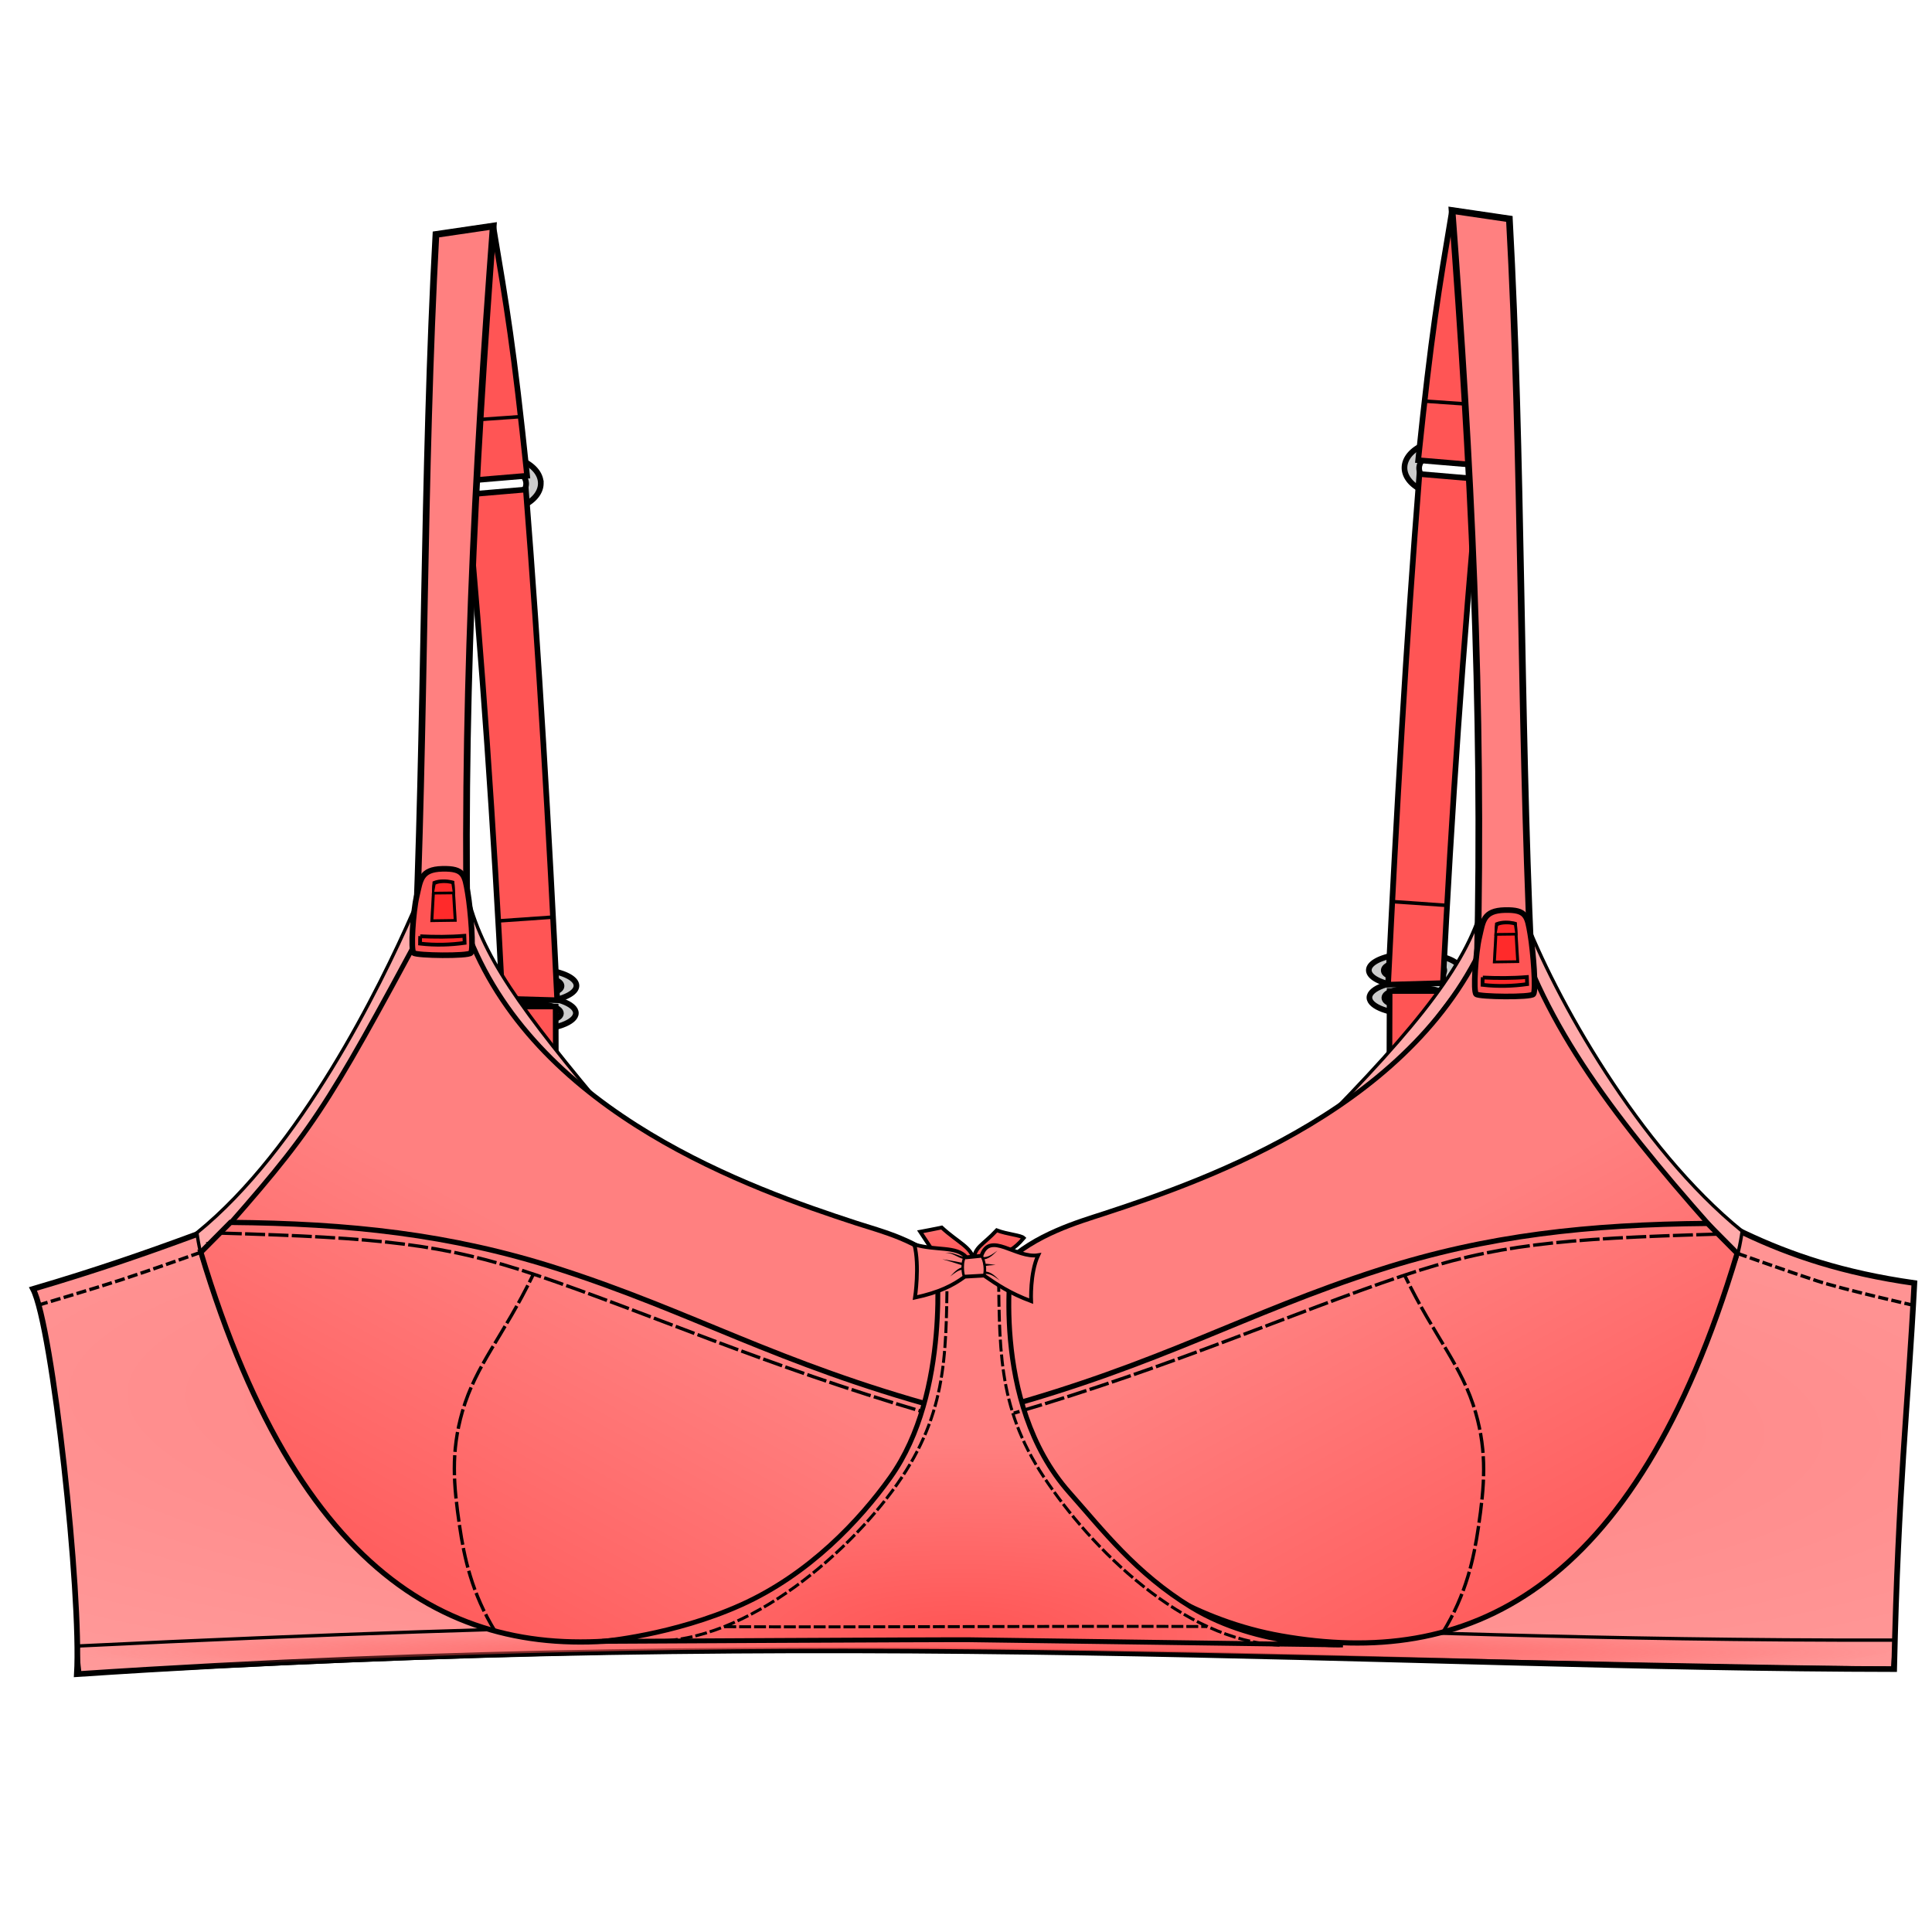 <svg xmlns="http://www.w3.org/2000/svg" xmlns:xlink="http://www.w3.org/1999/xlink" cursor="default" viewBox="0 0 256 256">
    <defs>
        <linearGradient id="linearGradient2397">
            <stop offset="0" stop-color="#f55"/>
            <stop offset="1" stop-color="#f55" stop-opacity="0"/>
        </linearGradient>
        <linearGradient id="linearGradient4">
            <stop offset="0" stop-color="#ff8080"/>
            <stop offset="1" stop-color="#ffd5d5"/>
        </linearGradient>
        <linearGradient id="linearGradient2">
            <stop offset="0" stop-color="#f55"/>
            <stop offset="1" stop-color="#ff8080"/>
        </linearGradient>
        <linearGradient id="linearGradient0">
            <stop offset="0" stop-color="#f55"/>
            <stop offset="1" stop-color="#ff8080"/>
        </linearGradient>
        <linearGradient id="linearGradient1" x1="38.891" x2="72.226" y1="1035.695" y2="975.086" gradientTransform="translate(13.98 101.413) scale(.885)" gradientUnits="userSpaceOnUse" xlink:href="#linearGradient0"/>
        <clipPath id="clipPath963-0" clipPathUnits="userSpaceOnUse">
            <use width="100%" height="100%" xlink:href="#g959-0"/>
        </clipPath>
        <linearGradient id="linearGradient1-9" x1="38.891" x2="72.226" y1="1035.695" y2="975.086" gradientTransform="translate(17.234 102.697) scale(.885)" gradientUnits="userSpaceOnUse" xlink:href="#linearGradient2"/>
        <linearGradient id="linearGradient3-9" x1="126.679" x2="123.822" y1="820.509" y2="839.365" gradientTransform="matrix(.34 -.009 .007 .336 79.971 690.62)" gradientUnits="userSpaceOnUse" xlink:href="#linearGradient2"/>
        <linearGradient id="linearGradient1-6" x1="38.891" x2="72.226" y1="1035.695" y2="975.086" gradientTransform="matrix(-.885 0 0 .885 242.833 101.982)" gradientUnits="userSpaceOnUse" xlink:href="#linearGradient2"/>
        <linearGradient id="linearGradient1-9-2" x1="38.891" x2="72.226" y1="1035.695" y2="975.086" gradientTransform="matrix(-.885 0 0 .885 239.563 102.832)" gradientUnits="userSpaceOnUse" xlink:href="#linearGradient2"/>
        <radialGradient id="radialGradient2057" cx="127.43" cy="987.192" r="126.464" fx="127.43" fy="987.192" gradientTransform="matrix(5.206 .133 -.03 1.184 -504.57 -201.993)" gradientUnits="userSpaceOnUse" xlink:href="#linearGradient4"/>
        <radialGradient id="radialGradient2313" cx="126.113" cy="1038.043" r="49.586" fx="126.113" fy="1038.043" gradientTransform="matrix(1.724 .005 -.002 .527 -88.175 465.343)" gradientUnits="userSpaceOnUse" xlink:href="#linearGradient0"/>
        <radialGradient id="radialGradient2401" cx="129.209" cy="1018.759" r="121.812" fx="129.209" fy="1018.759" gradientTransform="matrix(.99 0 0 .03 2.774 984.735)" gradientUnits="userSpaceOnUse" xlink:href="#linearGradient2397"/>
        <clipPath id="clipPath963-0-9" clipPathUnits="userSpaceOnUse">
            <use width="100%" height="100%" xlink:href="#g959-0-3"/>
        </clipPath>
    </defs>
    <path fill="#ccc" stroke="#000" stroke-width=".75" d="M187.465 126.326c3.36 0 6.084.997 6.085 2.227 0 1.23-2.724 2.228-6.085 2.228-3.362 0-6.086-.997-6.086-2.228.001-1.23 2.725-2.227 6.086-2.227zm.177.944c-2.39 0-4.284.494-4.284 1.316 0 .822 1.852 1.191 4.242 1.191 2.39 0 3.776-.37 3.776-1.191 0-.822-1.344-1.316-3.734-1.316zM192.08 58.245a5.978 3.741 0 0 1 5.977 3.74 5.978 3.741 0 0 1-5.978 3.741 5.978 3.741 0 0 1-5.977-3.741 5.978 3.741 0 0 1 5.977-3.74zm.215 1.294a4.25 2.5 0 0 0-4.25 2.5 4.25 2.5 0 0 0 4.25 2.5 4.25 2.5 0 0 0 4.25-2.5 4.25 2.5 0 0 0-4.25-2.5z"/>
    <path fill="#f55" fill-rule="evenodd" stroke="#000" stroke-width=".75" d="M195.812 61.644l-7.897-.665c1.793-17.2 2.67-22.22 4.489-33.087l7.595 1.116z"/>
    <path fill="none" stroke="#000" stroke-width=".466" d="M196.145 53.663l-7.15-.499"/>
    <path fill="#ccc" stroke="#000" stroke-width=".75" d="M187.54 129.955c3.36 0 6.085.997 6.086 2.227 0 1.23-2.724 2.228-6.086 2.228-3.36 0-6.085-.998-6.085-2.228.001-1.23 2.725-2.227 6.085-2.227zm.178.944c-2.39 0-4.284.493-4.284 1.315s1.852 1.192 4.242 1.192c2.39 0 3.776-.37 3.776-1.192s-1.344-1.315-3.734-1.315z"/>
    <path fill="#f55" fill-rule="evenodd" stroke="#000" stroke-width=".75" d="M191.739 141.784l-.54-10.474h-7.067l-.042 14.797zM191.198 130.27l-7.274.208c1.114-22.647 2.383-45.243 4.157-67.67l7.814.665c-2.008 21.57-3.557 44.142-4.697 66.797z"/>
    <path fill="none" stroke="#000" stroke-width=".466" d="M191.614 119.962l-7.15-.499"/>
    <path fill="#ccc" stroke="#000" stroke-width=".75" d="M70.296 128.386c-3.36 0-6.084.996-6.085 2.226-.001 1.23 2.724 2.229 6.085 2.229 3.361 0 6.086-.998 6.085-2.229 0-1.23-2.725-2.226-6.085-2.226zm-.178.943c2.39 0 4.285.494 4.285 1.316 0 .822-1.853 1.191-4.242 1.191-2.39 0-3.777-.37-3.777-1.191 0-.822 1.345-1.315 3.734-1.316zM65.681 60.304a5.978 3.741 0 0 0-5.977 3.74 5.978 3.741 0 0 0 5.977 3.741 5.978 3.741 0 0 0 5.978-3.741 5.978 3.741 0 0 0-5.978-3.74zm-.216 1.294a4.25 2.5 0 0 1 4.25 2.5 4.25 2.5 0 0 1-4.25 2.5 4.25 2.5 0 0 1-4.25-2.5 4.25 2.5 0 0 1 4.25-2.5z"/>
    <path fill="#f55" fill-rule="evenodd" stroke="#000" stroke-width=".75" d="M61.948 63.703l7.898-.665c-1.793-17.2-2.671-22.22-4.49-33.087l-7.594 1.117z"/>
    <path fill="none" stroke="#000" stroke-width=".466" d="M61.616 55.722l7.15-.499"/>
    <path fill="#ccc" stroke="#000" stroke-width=".75" d="M70.22 132.014c-3.36 0-6.084.997-6.085 2.227-.001 1.23 2.724 2.228 6.085 2.228 3.361 0 6.086-.998 6.085-2.228 0-1.23-2.725-2.227-6.085-2.227zm-.178.944c2.39 0 4.285.493 4.285 1.315s-1.853 1.192-4.242 1.192c-2.39 0-3.777-.37-3.777-1.192s1.345-1.315 3.734-1.315z"/>
    <path fill="#f55" fill-rule="evenodd" stroke="#000" stroke-width=".75" d="M66.022 143.843l.54-10.474h7.066l.042 14.797zM66.562 132.33l7.274.207c-1.113-22.647-2.382-45.243-4.156-67.67l-7.815.665c2.009 21.57 3.557 44.142 4.697 66.797z"/>
    <path fill="none" stroke="#000" stroke-width=".466" d="M66.146 122.02l7.15-.498"/>
    <path fill="#ff8080" fill-rule="evenodd" stroke="#000" stroke-width=".885" d="M54.913 128.622c1.46-32.404 1.123-65.95 2.849-97.554l7.595-1.117c-2.46 32.768-4.158 65.308-3.346 99.86z"/>
    <path fill="url(#radialGradient2057)" fill-rule="evenodd" stroke="#000" stroke-width=".75" d="M4.374 967.154c2.583 4.914 6.438 40.544 5.808 51.042 99.507-6.628 176.015-.762 240.804-.67.557-24.44 1.787-34.102 2.68-51.154-18.853-2.677-27.824-9.41-40.604-16.805l-73.99 32.889c-5.64-.633-14.28-.41-22.785-.224l-72.151-29.04c-12.997 4.636-23.07 9.063-39.762 13.962z" transform="translate(0 -796.362)"/>
    <path fill="#faa" fill-rule="evenodd" stroke="#000" stroke-width=".442" d="M196.617 119.202c3.067.526 5.024 1.461 5.26 1.998 4.097 10.823 15.236 30.804 28.969 41.936 0 0-.496 3.732-1.201 4.477-21.601-22.047-26.035-37.42-31.294-43.557-.202-.236-17.774 26.46-24.359 25.936 14.215-14.34 20.84-22.851 22.625-30.79z"/>
    <path fill="url(#radialGradient2401)" fill-rule="evenodd" stroke="#000" stroke-width=".442" d="M250.792 1017.427c-99.218-1.326-139.254-4.983-240.201.75-.142-1.346-.489-3.685-.079-3.72 131.911-6.4 160.118-.61 240.541-.77-.042.837-.146 1.914-.261 3.74z" transform="translate(0 -796.362)"/>
    <path fill="#faa" fill-rule="evenodd" stroke="#000" stroke-width=".442" d="M61.911 118.444c-3.067.526-6.969 1.903-7.204 2.44-4.362 9.938-14.883 31.334-28.616 42.466 0 0 .496 3.732 1.201 4.477 21.602-22.047 26.035-37.421 31.294-43.557.202-.236 16.095 24.603 22.68 24.08-12.447-14.694-17.57-21.968-19.355-29.906z"/>
    <path fill="url(#linearGradient1)" fill-rule="evenodd" stroke="#000" stroke-width=".643" d="M28.031 961.268c35.45 34.946 35.441 46.313 57.882 43.195 22.026-3.061 37.42-14.447 38.914-21.392 9.377-19.71-4.882-22.52-11.373-24.64-13.911-4.544-41.867-14.352-51.225-37.798l-5.733-1.999c-13.644 25.322-14.924 27.36-28.465 42.634z" transform="translate(0 -796.362)"/>
    <path fill="url(#linearGradient1-6)" fill-rule="evenodd" stroke="#000" stroke-width=".643" d="M229.342 961.868c-25.179 39.482-39.854 48.563-55.501 48.638-22.238.105-40.361-19.92-41.856-26.866-9.377-19.708 7.755-24.33 14.246-26.451 13.911-4.545 41.867-14.353 51.225-37.798l3.258-.439c4.667 14.663 14.329 27.014 28.628 42.916z" transform="translate(0 -796.362)"/>
    <path fill="#ff8080" fill-rule="evenodd" stroke="#000" stroke-width=".885" d="M202.847 126.563c-1.46-32.405-1.122-65.95-2.848-97.555l-7.595-1.116c2.459 32.768 4.157 65.308 3.346 99.86z"/>
    <path fill="url(#linearGradient1-9-2)" fill-rule="evenodd" stroke="#000" stroke-width=".693" d="M230.182 962.43c-13.628 45.545-36.088 55-60.428 50.702-21.898-3.868-36.09-23.132-37.584-30.077 21.702-5.929 32.804-12.703 50.6-18.426 14.402-4.632 27.854-6.02 43.483-6.158z" transform="translate(0 -796.362)"/>
    <path fill="url(#linearGradient1-9)" fill-rule="evenodd" stroke="#000" stroke-width=".693" d="M26.616 962.296c13.627 45.545 36.087 55 60.427 50.701 21.898-3.868 36.09-23.131 37.584-30.076-21.702-5.929-32.804-12.703-50.6-18.426-14.402-4.632-27.854-6.02-43.483-6.158l-3.928 3.959z" transform="translate(0 -796.362)"/>
    <path fill="none" stroke="#000" stroke-dasharray="2.654,.442" stroke-width=".442" d="M65.645 216.214c-3.155-5.112-4.148-9.92-4.746-13.997-.8-5.451-1.178-9.815.372-15.188 1.783-6.183 5.382-9.896 9.359-18.094"/>
    <path fill="none" stroke="#000" stroke-dasharray="2.654,.442" stroke-width=".442" d="M29.381 163.398c20.78.595 29.372 1.393 41.642 5.544 14.664 4.962 30.5 12.03 51.436 18.173M191.153 216.348c3.154-5.112 4.147-9.919 4.745-13.996.8-5.452 1.178-9.816-.372-15.189-1.783-6.183-5.382-9.896-9.359-18.094"/>
    <path fill="url(#radialGradient2313)" fill-rule="evenodd" stroke="#000" stroke-width=".643" d="M124.056 962.843s1.993 17.97-6.085 29.288c-4.046 5.668-10.737 12.825-19.763 16.881-8.995 4.043-18.407 4.841-18.407 4.841s46.432-.253 48.682-.216c1.069.018 49.457.689 49.457.689s-11.134.477-20.07-4.986c-7.388-4.517-11.744-10.227-16.15-15.19-10.714-12.066-7.635-31.396-7.635-31.396z" transform="translate(0 -796.362)"/>
    <path fill="none" stroke="#000" stroke-dasharray="1.584,.396" stroke-width=".396" d="M86.254 217.433c12.71.422 26.995-12.237 33.26-21.704 6.264-9.466 5.839-17.243 6.016-29.03"/>
    <path fill="none" stroke="#000" stroke-dasharray="2.654,.442" stroke-width=".442" d="M227.416 163.533c-20.78.595-29.372 1.392-41.642 5.544-14.664 4.96-30.5 12.03-51.436 18.172"/>
    <path fill="none" stroke="#000" stroke-dasharray="1.58,.395" stroke-width=".395" d="M95.968 215.546c19.587.087 45.18-.11 63.972-.023"/>
    <path fill="none" stroke="#000" stroke-dasharray="1.584,.396" stroke-width=".396" d="M169.556 217.99c-12.753-.541-24.987-12.82-31.252-22.287-6.264-9.466-5.84-17.243-6.016-29.029"/>
    <path fill="none" stroke="#000" stroke-dasharray="1.336,.445" stroke-width=".445" d="M26.616 165.934s-6.984 2.485-10.566 3.65c-3.582 1.165-10.924 3.337-10.924 3.337M230.182 166.068s6.983 2.485 10.566 3.65c3.582 1.166 12.652 3.205 12.652 3.205"/>
    <path fill="url(#linearGradient3-9)" fill-rule="evenodd" stroke="#000" stroke-width=".5" d="M127.174 963.629c-2.995.853-1.734-1.04-5.494 4.678.976.187 1.738.319 2.85.56 2.171-1.996 3.992-2.63 4.208-4.285 1.223.167-.745-.753.021-.17.08 1.92 1.17 2.05 3.062 4.088 1.408-.544 3.203-.644 3.584-1.022-2.648-3.17-3.792-1.135-5.166-4.212z" transform="matrix(1 0 0 -1 .25 1131.518)"/>
    <path fill="#ff8080" fill-rule="evenodd" stroke="#000" stroke-width=".5" d="M130.04 166.402l-1.97.195c-1.386-1.534-3.99-.836-6.913-1.698.728 2.873.083 7.04.083 7.04 3.226-.692 5.039-1.62 6.606-2.776l2.548-.142c1.767 1.226 3.439 2.344 6.235 3.389 0 0-.181-3.72.938-6.09-2.942.487-6.415-3.276-7.527.081z"/>
    <path fill-rule="evenodd" d="M127.898 166.704l-.02.169c-.506-.087-.942-.335-1.34-.53-.403-.198-.811-.367-1.288-.318.477-.107.911.008 1.353.161.447.155.855.326 1.315.35l-.02.168zM127.524 167.67c-.889-.284-1.769-.58-2.67-.811.926.121 1.837.308 2.753.482zM127.687 168.225c-.69.013-1.179.47-1.79.913.486-.486.972-1.113 1.755-1.25zM130.143 166.563c.779.098 1.35-.37 2.02-.848-.545.521-1.125 1.177-2.037 1.186zM130.319 167.466c.542-.03 1.094.08 1.604.148-.539.045-1.058.05-1.551.186z"/>
    <path fill="none" stroke="#000" stroke-width=".338" d="M127.987 166.577c-.625.112-.46 2.674-.14 2.586M130.394 169.021c.235-.63.092-2.01-.353-2.623"/>
    <path fill-rule="evenodd" d="M130.429 168.639l-.009-.17c.912.01 1.493.665 2.038 1.187-.67-.478-1.242-.946-2.02-.848l-.01-.17z"/>
    <g>
        <path fill="#f55" stroke="#000" stroke-width=".745" d="M58.604 115.123c-2.893.072-2.89 1.524-3.38 3.588-.49 2.064-.83 7.197-.413 7.559.417.361 7.218.45 7.587 0 .37-.451-.008-5.568-.413-7.943-.406-2.375-.487-3.275-3.38-3.204z"/>
        <g fill="#ff2a2a" clip-path="url(#clipPath963-0)" transform="matrix(.773 0 0 .718 24.343 -534.765)">
            <g id="g959-0" fill="#ff2a2a" stroke="#000">
                <path d="M44.425 907.095c-1.124.023-1.764.4-1.764.4l-.39 7.473 4.531-.068-.418-7.508s-.835-.32-1.959-.297z"/>
                <path stroke-width=".5" d="M44.501 907.516c-1.124.023-1.558.377-1.558.377l-.298 1.735 3.744-.045-.26-1.825s-.504-.265-1.628-.242z"/>
            </g>
        </g>
        <path fill="#ff2a2a" fill-rule="evenodd" stroke="#000" stroke-width=".5" d="M55.688 124.063c-.032.124-.032.968-.032.968 2.051.241 4.022.166 5.907-.093L61.53 124c-1.987.162-3.94.15-5.843.063z"/>
    </g>
    <g>
        <path fill="#f55" stroke="#000" stroke-width=".745" d="M199.394 120.589c-2.894.071-2.891 1.523-3.38 3.587-.49 2.064-.831 7.197-.414 7.559.417.361 7.218.45 7.587 0 .37-.451-.008-5.568-.413-7.943-.406-2.375-.487-3.275-3.38-3.203z"/>
        <g fill="#ff2a2a" clip-path="url(#clipPath963-0-9)" transform="matrix(.773 0 0 .718 165.132 -529.3)">
            <g id="g959-0-3" fill="#ff2a2a" stroke="#000">
                <path d="M44.425 907.095c-1.124.023-1.764.4-1.764.4l-.39 7.473 4.531-.068-.418-7.508s-.835-.32-1.959-.297z"/>
                <path stroke-width=".5" d="M44.501 907.516c-1.124.023-1.558.377-1.558.377l-.298 1.735 3.744-.045-.26-1.825s-.504-.265-1.628-.242z"/>
            </g>
        </g>
        <path fill="#ff2a2a" fill-rule="evenodd" stroke="#000" stroke-width=".5" d="M196.477 129.528c-.032.125-.032.968-.032.968 2.051.241 4.022.166 5.907-.093l-.032-.938c-1.987.162-3.94.15-5.843.063z"/>
    </g>
</svg>
